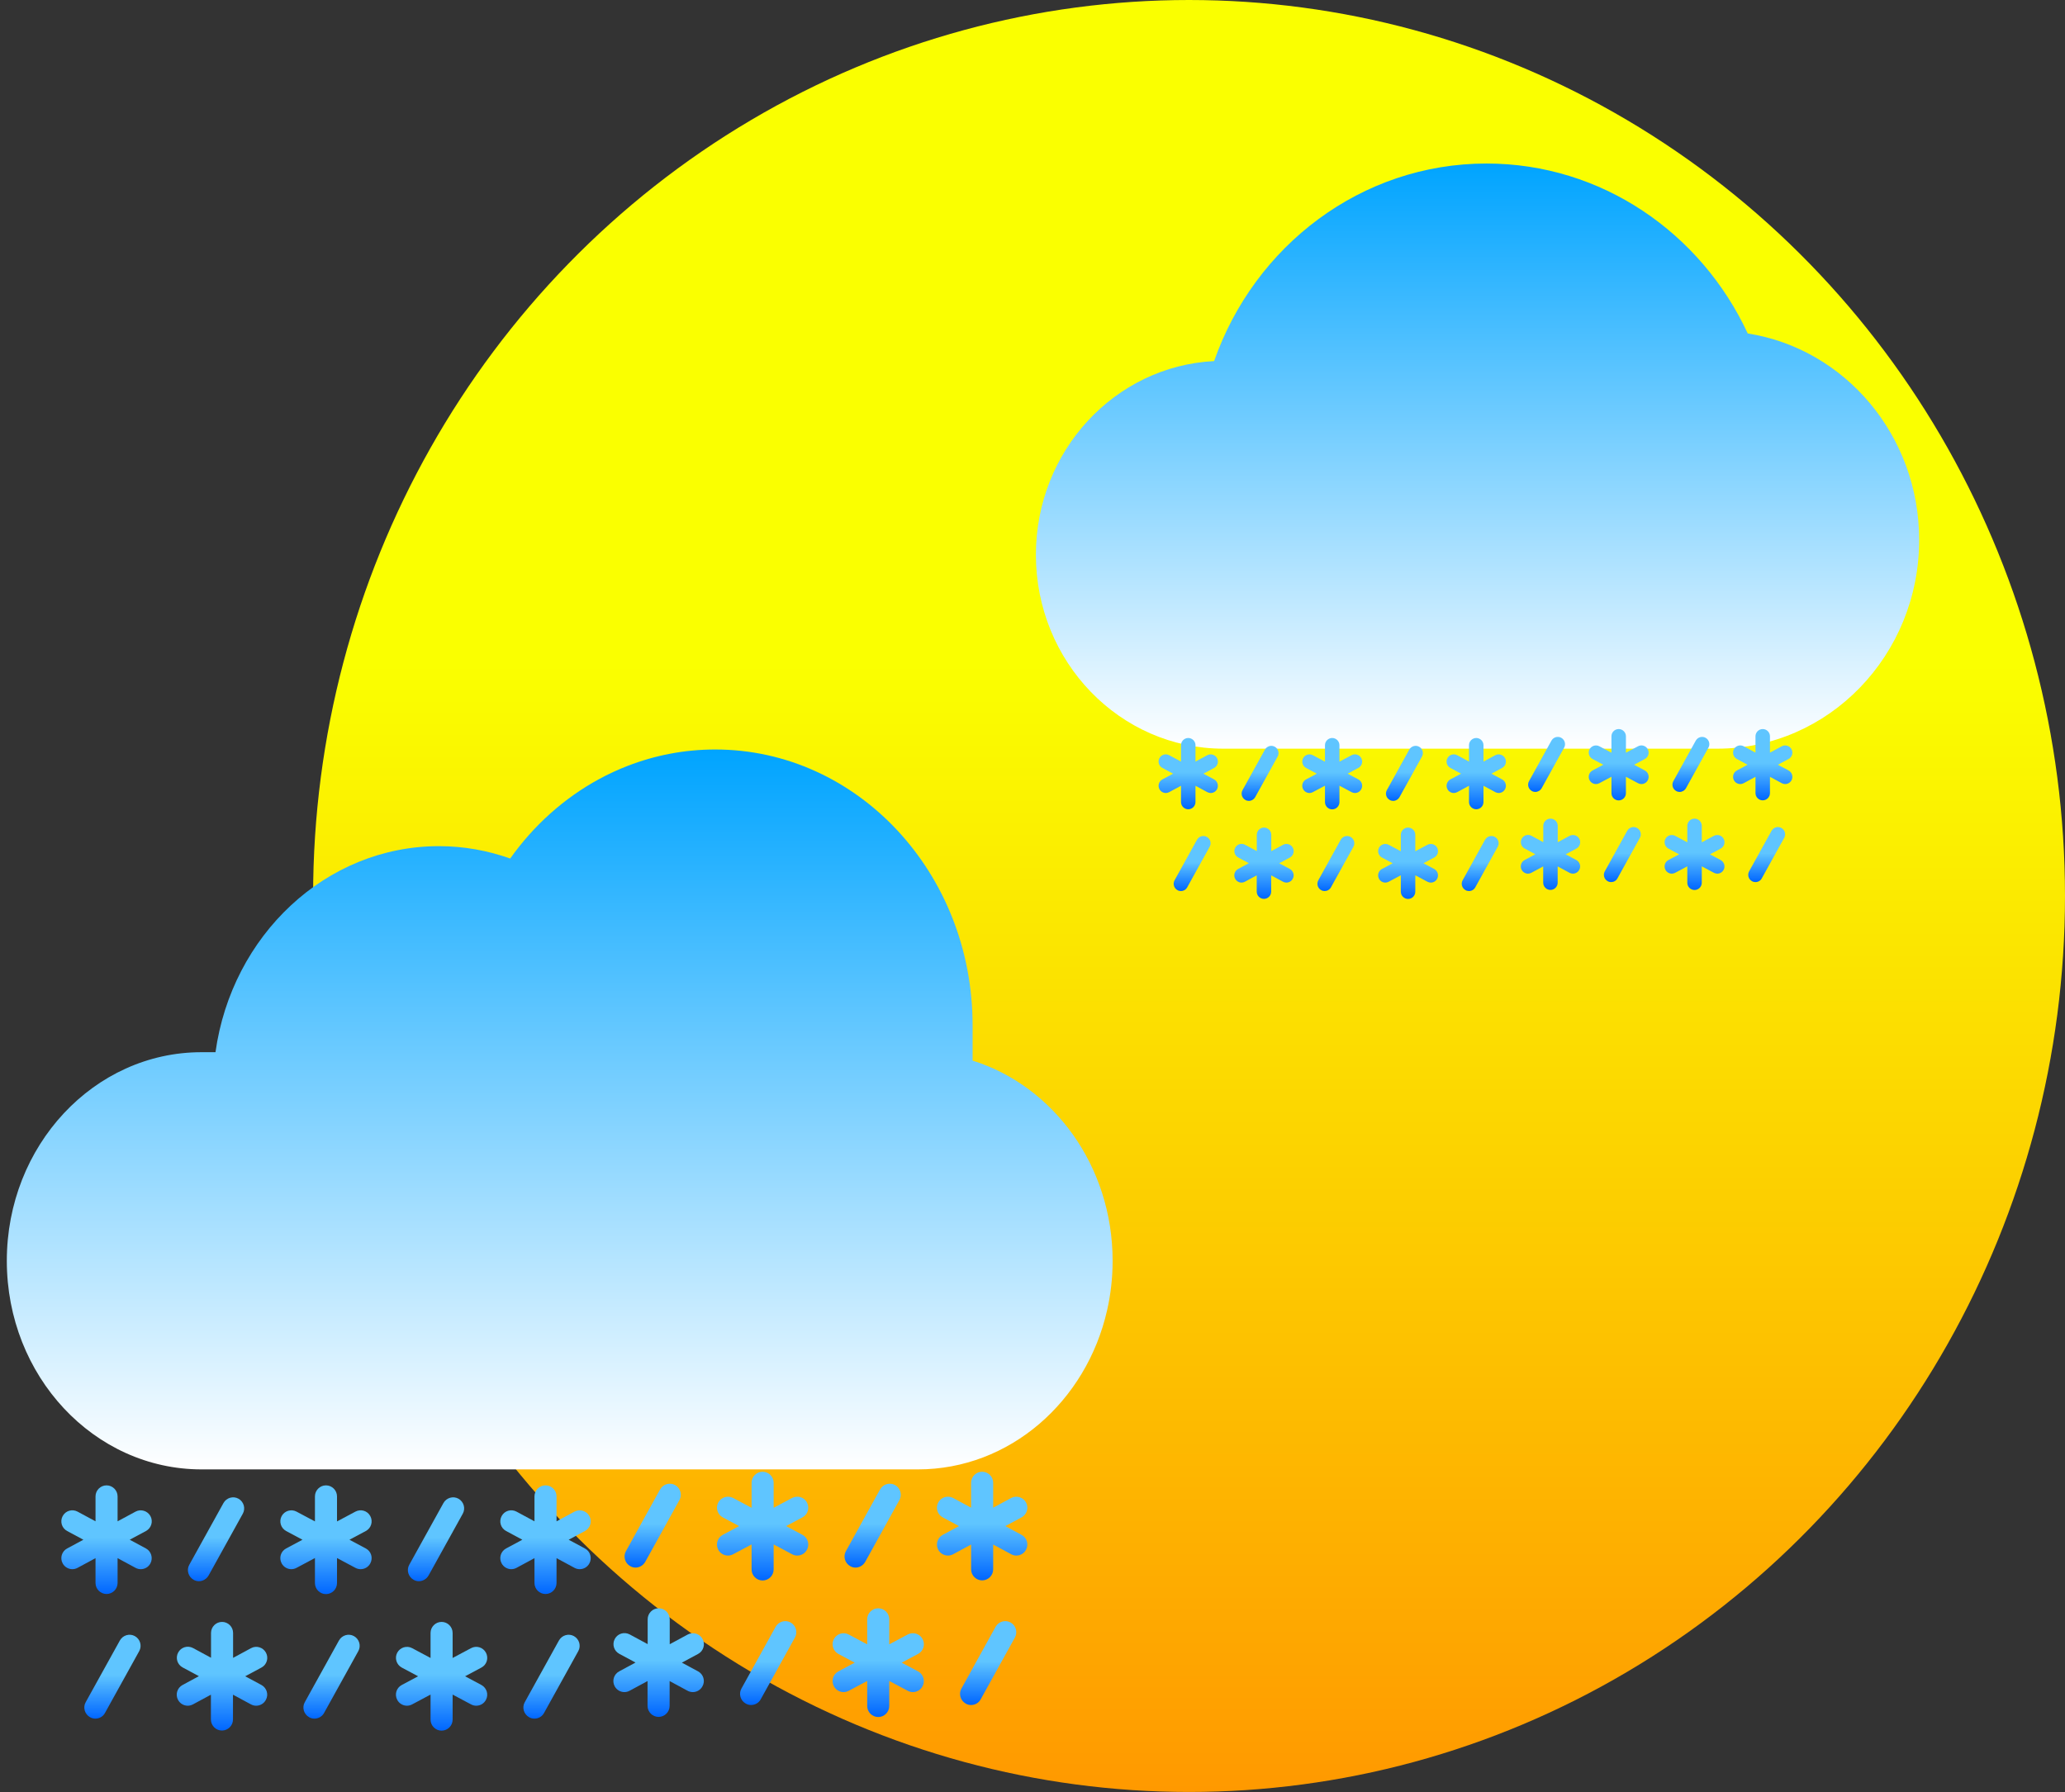 <svg width="303" height="263" viewBox="0 0 303 263" fill="none" xmlns="http://www.w3.org/2000/svg">
<rect x="0" y="0" width="303" height="263" fill="#333333" stroke="none"/>
<g clip-path="url(#clip0_46_2)">
<ellipse cx="174.471" cy="131.5" rx="128.529" ry="131.5" fill="url(#paint0_linear_46_2)"/>
<path d="M256.448 48.941C249.592 34.186 235.006 24 218.121 24C199.729 24 184.067 36.084 178.149 52.995C163.588 53.733 152 66.176 152 81.42C152 97.138 164.319 109.88 179.516 109.88H251.973C268.336 109.88 281.6 96.161 281.6 79.237C281.6 63.886 270.687 51.172 256.448 48.941Z" fill="url(#paint1_linear_46_2)"/>
<path d="M173.291 117.711C173.291 118.295 173.769 118.773 174.353 118.773C174.937 118.773 175.415 118.295 175.415 117.711V115.322L177.146 116.256C177.306 116.341 177.475 116.384 177.645 116.384C178.028 116.384 178.389 116.182 178.58 115.821C178.846 115.311 178.654 114.663 178.145 114.387L176.583 113.548L178.145 112.709C178.665 112.433 178.856 111.785 178.58 111.275C178.304 110.766 177.656 110.564 177.146 110.84L175.415 111.774V109.374C175.415 108.79 174.937 108.312 174.353 108.312C173.769 108.312 173.291 108.79 173.291 109.374V111.774L171.56 110.84C171.04 110.564 170.402 110.755 170.126 111.275C169.85 111.796 170.041 112.433 170.562 112.709L172.123 113.548L170.562 114.387C170.041 114.663 169.85 115.311 170.126 115.821C170.317 116.182 170.689 116.384 171.061 116.384C171.231 116.384 171.401 116.341 171.56 116.256L173.291 115.322V117.711V117.711Z" fill="url(#paint2_linear_46_2)"/>
<path d="M182.733 117.403C182.892 117.499 183.072 117.541 183.242 117.541C183.614 117.541 183.975 117.34 184.177 116.989L187.469 111.042C187.756 110.532 187.565 109.884 187.055 109.597C186.545 109.311 185.897 109.502 185.611 110.011L182.318 115.959C182.032 116.469 182.223 117.117 182.733 117.403Z" fill="url(#paint3_linear_46_2)"/>
<path d="M199.746 111.275C199.47 110.755 198.833 110.564 198.313 110.84L196.539 111.785V109.374C196.539 108.79 196.061 108.312 195.477 108.312C194.893 108.312 194.415 108.79 194.415 109.374V111.785L192.641 110.84C192.121 110.564 191.484 110.766 191.208 111.275C190.931 111.796 191.133 112.433 191.643 112.709L193.215 113.548L191.643 114.387C191.123 114.663 190.931 115.3 191.208 115.821C191.399 116.182 191.77 116.384 192.142 116.384C192.312 116.384 192.482 116.341 192.641 116.256L194.415 115.311V117.722C194.415 118.306 194.893 118.784 195.477 118.784C196.061 118.784 196.539 118.306 196.539 117.722V115.311L198.313 116.256C198.472 116.341 198.642 116.384 198.812 116.384C199.194 116.384 199.555 116.182 199.746 115.821C200.023 115.3 199.831 114.663 199.311 114.387L197.739 113.548L199.311 112.709C199.831 112.433 200.023 111.796 199.746 111.275Z" fill="url(#paint4_linear_46_2)"/>
<path d="M203.91 117.403C204.069 117.499 204.249 117.541 204.419 117.541C204.791 117.541 205.152 117.34 205.354 116.989L208.646 111.042C208.933 110.532 208.742 109.884 208.232 109.597C207.722 109.311 207.074 109.502 206.788 110.011L203.495 115.959C203.209 116.469 203.4 117.117 203.91 117.403Z" fill="url(#paint5_linear_46_2)"/>
<path d="M220.403 114.387L218.842 113.548L220.403 112.709C220.923 112.433 221.115 111.785 220.838 111.275C220.562 110.766 219.914 110.564 219.405 110.84L217.674 111.774V109.374C217.674 108.79 217.196 108.312 216.612 108.312C216.027 108.312 215.549 108.79 215.549 109.374V111.774L213.818 110.84C213.298 110.564 212.661 110.755 212.385 111.275C212.108 111.796 212.3 112.433 212.82 112.709L214.381 113.548L212.82 114.387C212.3 114.663 212.108 115.311 212.385 115.821C212.576 116.182 212.947 116.384 213.319 116.384C213.489 116.384 213.659 116.341 213.818 116.256L215.549 115.322V117.711C215.549 118.295 216.027 118.773 216.612 118.773C217.196 118.773 217.674 118.295 217.674 117.711V115.322L219.405 116.256C219.564 116.341 219.734 116.384 219.904 116.384C220.286 116.384 220.647 116.182 220.838 115.821C221.115 115.311 220.923 114.663 220.403 114.387Z" fill="url(#paint6_linear_46_2)"/>
<path d="M172.76 130.636C172.919 130.732 173.1 130.774 173.27 130.774C173.652 130.774 174.013 130.583 174.204 130.222L177.497 124.275C177.783 123.765 177.592 123.117 177.083 122.83C176.573 122.544 175.925 122.735 175.638 123.244L172.346 129.192C172.059 129.702 172.25 130.349 172.76 130.636Z" fill="url(#paint7_linear_46_2)"/>
<path d="M184.4 128.47V130.859C184.4 131.443 184.878 131.921 185.462 131.921C186.046 131.921 186.524 131.443 186.524 130.859V128.47L188.255 129.404C188.414 129.489 188.584 129.532 188.754 129.532C189.137 129.532 189.498 129.33 189.689 128.969C189.976 128.459 189.774 127.811 189.264 127.535L187.703 126.696L189.264 125.857C189.784 125.581 189.976 124.933 189.7 124.423C189.423 123.903 188.776 123.712 188.266 123.988L186.535 124.922V122.522C186.535 121.938 186.057 121.46 185.473 121.46C184.888 121.46 184.411 121.938 184.411 122.522V124.912L182.679 123.977C182.159 123.701 181.522 123.892 181.246 124.413C180.97 124.933 181.161 125.57 181.681 125.846L183.242 126.685L181.671 127.535C181.15 127.811 180.959 128.459 181.235 128.969C181.426 129.33 181.798 129.532 182.17 129.532C182.34 129.532 182.51 129.489 182.669 129.404L184.4 128.47Z" fill="url(#paint8_linear_46_2)"/>
<path d="M194.362 130.774C194.734 130.774 195.105 130.583 195.296 130.222L198.589 124.275C198.875 123.765 198.684 123.117 198.175 122.83C197.665 122.544 197.017 122.735 196.73 123.244L193.438 129.192C193.151 129.702 193.342 130.349 193.852 130.636C194.011 130.732 194.192 130.774 194.362 130.774Z" fill="url(#paint9_linear_46_2)"/>
<path d="M210.877 128.969C211.153 128.448 210.951 127.811 210.441 127.535L208.869 126.696L210.441 125.857C210.961 125.581 211.153 124.944 210.877 124.423C210.6 123.903 209.963 123.712 209.443 123.988L207.669 124.933V122.522C207.669 121.938 207.191 121.46 206.607 121.46C206.023 121.46 205.545 121.938 205.545 122.522V124.933L203.771 123.988C203.251 123.712 202.614 123.914 202.338 124.423C202.062 124.944 202.263 125.581 202.773 125.857L204.345 126.696L202.773 127.535C202.253 127.811 202.062 128.448 202.338 128.969C202.529 129.33 202.901 129.532 203.272 129.532C203.442 129.532 203.612 129.489 203.771 129.404L205.545 128.459V130.87C205.545 131.454 206.023 131.932 206.607 131.932C207.191 131.932 207.669 131.454 207.669 130.87V128.459L209.443 129.404C209.602 129.489 209.772 129.532 209.942 129.532C210.324 129.532 210.685 129.33 210.877 128.969Z" fill="url(#paint10_linear_46_2)"/>
<path d="M219.352 122.83C218.842 122.544 218.194 122.735 217.907 123.244L214.615 129.192C214.328 129.702 214.519 130.349 215.029 130.636C215.188 130.732 215.369 130.774 215.539 130.774C215.921 130.774 216.282 130.583 216.473 130.222L219.766 124.275C220.052 123.765 219.861 123.117 219.352 122.83Z" fill="url(#paint11_linear_46_2)"/>
<path d="M224.768 116.091C224.927 116.187 225.108 116.229 225.278 116.229C225.649 116.229 226.011 116.027 226.212 115.677L229.505 109.729C229.791 109.22 229.6 108.572 229.09 108.285C228.581 107.998 227.933 108.189 227.646 108.699L224.354 114.647C224.067 115.156 224.258 115.804 224.768 116.091Z" fill="url(#paint12_linear_46_2)"/>
<path d="M241.782 109.963C241.506 109.443 240.868 109.252 240.348 109.528L238.574 110.473V108.062C238.574 107.478 238.096 107 237.512 107C236.928 107 236.45 107.478 236.45 108.062V110.473L234.677 109.528C234.156 109.252 233.519 109.453 233.243 109.963C232.967 110.483 233.169 111.121 233.678 111.397L235.25 112.236L233.678 113.075C233.158 113.351 232.967 113.988 233.243 114.509C233.434 114.87 233.806 115.071 234.178 115.071C234.348 115.071 234.517 115.029 234.677 114.944L236.45 113.999V116.41C236.45 116.994 236.928 117.472 237.512 117.472C238.096 117.472 238.574 116.994 238.574 116.41V113.999L240.348 114.944C240.507 115.029 240.677 115.071 240.847 115.071C241.229 115.071 241.591 114.87 241.782 114.509C242.058 113.988 241.867 113.351 241.346 113.075L239.775 112.236L241.346 111.397C241.867 111.121 242.058 110.483 241.782 109.963Z" fill="url(#paint13_linear_46_2)"/>
<path d="M245.945 116.091C246.104 116.187 246.285 116.229 246.455 116.229C246.826 116.229 247.188 116.027 247.389 115.677L250.682 109.729C250.968 109.22 250.777 108.572 250.267 108.285C249.758 107.998 249.11 108.189 248.823 108.699L245.531 114.647C245.244 115.156 245.435 115.804 245.945 116.091Z" fill="url(#paint14_linear_46_2)"/>
<path d="M262.438 113.075L260.877 112.236L262.438 111.397C262.959 111.121 263.15 110.473 262.874 109.963C262.598 109.453 261.95 109.252 261.44 109.528L259.709 110.462V108.062C259.709 107.478 259.231 107 258.647 107C258.063 107 257.585 107.478 257.585 108.062V110.462L255.854 109.528C255.333 109.252 254.696 109.443 254.42 109.963C254.144 110.483 254.335 111.121 254.855 111.397L256.417 112.236L254.855 113.075C254.335 113.351 254.144 113.999 254.42 114.509C254.611 114.87 254.983 115.071 255.355 115.071C255.525 115.071 255.694 115.029 255.854 114.944L257.585 114.009V116.399C257.585 116.983 258.063 117.461 258.647 117.461C259.231 117.461 259.709 116.983 259.709 116.399V114.009L261.44 114.944C261.599 115.029 261.769 115.071 261.939 115.071C262.322 115.071 262.683 114.87 262.874 114.509C263.15 113.999 262.959 113.351 262.438 113.075Z" fill="url(#paint15_linear_46_2)"/>
<path d="M226.435 127.157V129.547C226.435 130.131 226.913 130.609 227.497 130.609C228.082 130.609 228.559 130.131 228.559 129.547V127.157L230.291 128.092C230.45 128.177 230.62 128.22 230.79 128.22C231.172 128.22 231.533 128.018 231.724 127.657C232.011 127.147 231.809 126.499 231.3 126.223L229.738 125.384L231.3 124.545C231.82 124.269 232.011 123.621 231.735 123.111C231.459 122.591 230.811 122.4 230.301 122.676L228.57 123.61V121.21C228.57 120.626 228.092 120.148 227.508 120.148C226.924 120.148 226.446 120.626 226.446 121.21V123.6L224.715 122.665C224.194 122.389 223.557 122.58 223.281 123.1C223.005 123.621 223.196 124.258 223.717 124.534L225.278 125.373L223.706 126.223C223.186 126.499 222.994 127.147 223.271 127.657C223.462 128.018 223.833 128.22 224.205 128.22C224.375 128.22 224.545 128.177 224.704 128.092L226.435 127.157Z" fill="url(#paint16_linear_46_2)"/>
<path d="M236.397 129.462C236.769 129.462 237.141 129.271 237.332 128.91L240.624 122.962C240.911 122.453 240.72 121.805 240.21 121.518C239.7 121.231 239.052 121.422 238.766 121.932L235.473 127.88C235.187 128.389 235.378 129.037 235.887 129.324C236.047 129.42 236.227 129.462 236.397 129.462Z" fill="url(#paint17_linear_46_2)"/>
<path d="M252.912 127.657C253.188 127.136 252.986 126.499 252.476 126.223L250.905 125.384L252.476 124.545C252.997 124.269 253.188 123.632 252.912 123.111C252.636 122.591 251.999 122.4 251.478 122.676L249.705 123.621V121.21C249.705 120.626 249.227 120.148 248.643 120.148C248.058 120.148 247.58 120.626 247.58 121.21V123.621L245.807 122.676C245.286 122.4 244.649 122.601 244.373 123.111C244.097 123.632 244.299 124.269 244.809 124.545L246.38 125.384L244.809 126.223C244.288 126.499 244.097 127.136 244.373 127.657C244.564 128.018 244.936 128.22 245.308 128.22C245.478 128.22 245.648 128.177 245.807 128.092L247.58 127.147V129.558C247.58 130.142 248.058 130.62 248.643 130.62C249.227 130.62 249.705 130.142 249.705 129.558V127.147L251.478 128.092C251.637 128.177 251.807 128.22 251.977 128.22C252.36 128.22 252.721 128.018 252.912 127.657Z" fill="url(#paint18_linear_46_2)"/>
<path d="M261.387 121.518C260.877 121.231 260.229 121.422 259.943 121.932L256.65 127.88C256.364 128.389 256.555 129.037 257.064 129.324C257.224 129.42 257.404 129.462 257.574 129.462C257.957 129.462 258.318 129.271 258.509 128.91L261.801 122.962C262.088 122.453 261.897 121.805 261.387 121.518Z" fill="url(#paint19_linear_46_2)"/>
<path d="M163.256 185.044C163.256 187.539 162.979 189.958 162.452 192.276C159.423 205.692 148.14 215.656 134.683 215.656H29.568C21.681 215.656 14.536 212.228 9.367 206.69C4.198 201.151 1 193.501 1 185.044C1 168.135 13.788 154.426 29.568 154.426H31.619C32.809 145.874 36.849 138.314 42.672 132.891C48.49 127.468 56.09 124.187 64.406 124.187C68.06 124.187 71.574 124.832 74.862 126.002C78.309 121.138 82.763 117.141 87.885 114.354C89.24 113.619 90.641 112.968 92.085 112.409C96.097 110.852 100.429 110 104.944 110C125.804 110 142.712 128.118 142.712 150.47V155.662C148.648 157.521 153.784 161.387 157.438 166.528C161.088 171.668 163.256 178.084 163.256 185.044Z" fill="url(#paint20_linear_46_2)"/>
<path d="M14.016 232.326C14.016 233.216 14.745 233.944 15.635 233.944C16.525 233.944 17.253 233.216 17.253 232.326V228.683L19.892 230.108C20.135 230.237 20.394 230.302 20.653 230.302C21.235 230.302 21.786 229.995 22.077 229.444C22.482 228.667 22.191 227.68 21.414 227.259L19.034 225.98L21.414 224.701C22.207 224.281 22.498 223.293 22.077 222.516C21.656 221.739 20.669 221.432 19.892 221.853L17.253 223.277V219.619C17.253 218.728 16.525 218 15.635 218C14.745 218 14.016 218.728 14.016 219.619V223.277L11.378 221.853C10.584 221.432 9.613 221.723 9.192 222.516C8.771 223.309 9.063 224.281 9.856 224.701L12.236 225.98L9.856 227.259C9.063 227.68 8.771 228.667 9.192 229.444C9.484 229.995 10.05 230.302 10.617 230.302C10.876 230.302 11.135 230.237 11.378 230.108L14.016 228.683V232.326V232.326Z" fill="url(#paint21_linear_46_2)"/>
<path d="M28.406 231.856C28.649 232.002 28.924 232.067 29.183 232.067C29.75 232.067 30.3 231.759 30.608 231.225L35.626 222.16C36.063 221.383 35.772 220.396 34.995 219.959C34.218 219.522 33.23 219.813 32.793 220.59L27.775 229.655C27.338 230.432 27.629 231.419 28.406 231.856Z" fill="url(#paint22_linear_46_2)"/>
<path d="M54.338 222.516C53.917 221.723 52.946 221.432 52.153 221.853L49.45 223.293V219.619C49.45 218.728 48.721 218 47.831 218C46.941 218 46.212 218.728 46.212 219.619V223.293L43.509 221.853C42.716 221.432 41.745 221.739 41.324 222.516C40.903 223.309 41.21 224.281 41.987 224.701L44.383 225.98L41.987 227.259C41.194 227.68 40.903 228.651 41.324 229.444C41.615 229.995 42.181 230.302 42.748 230.302C43.007 230.302 43.266 230.237 43.509 230.108L46.212 228.667V232.342C46.212 233.232 46.941 233.96 47.831 233.96C48.721 233.96 49.45 233.232 49.45 232.342V228.667L52.153 230.108C52.396 230.237 52.655 230.302 52.913 230.302C53.496 230.302 54.047 229.995 54.338 229.444C54.759 228.651 54.468 227.68 53.674 227.259L51.279 225.98L53.674 224.701C54.468 224.281 54.759 223.309 54.338 222.516Z" fill="url(#paint23_linear_46_2)"/>
<path d="M60.683 231.856C60.926 232.002 61.201 232.067 61.46 232.067C62.027 232.067 62.577 231.759 62.885 231.225L67.903 222.16C68.34 221.383 68.048 220.396 67.272 219.959C66.495 219.522 65.507 219.813 65.07 220.59L60.052 229.655C59.615 230.432 59.906 231.419 60.683 231.856Z" fill="url(#paint24_linear_46_2)"/>
<path d="M85.822 227.259L83.442 225.98L85.822 224.701C86.615 224.281 86.906 223.293 86.486 222.516C86.065 221.739 85.077 221.432 84.3 221.853L81.662 223.277V219.619C81.662 218.728 80.933 218 80.043 218C79.153 218 78.424 218.728 78.424 219.619V223.277L75.786 221.853C74.993 221.432 74.022 221.723 73.601 222.516C73.18 223.309 73.471 224.281 74.264 224.701L76.644 225.98L74.264 227.259C73.471 227.68 73.18 228.667 73.601 229.444C73.892 229.995 74.459 230.302 75.025 230.302C75.284 230.302 75.543 230.237 75.786 230.108L78.424 228.683V232.326C78.424 233.216 79.153 233.944 80.043 233.944C80.933 233.944 81.662 233.216 81.662 232.326V228.683L84.3 230.108C84.543 230.237 84.802 230.302 85.061 230.302C85.644 230.302 86.194 229.995 86.486 229.444C86.906 228.667 86.615 227.68 85.822 227.259Z" fill="url(#paint25_linear_46_2)"/>
<path d="M13.207 252.025C13.45 252.171 13.725 252.236 13.984 252.236C14.566 252.236 15.117 251.944 15.408 251.394L20.426 242.329C20.863 241.552 20.572 240.565 19.795 240.128C19.018 239.691 18.03 239.982 17.593 240.759L12.575 249.824C12.138 250.601 12.43 251.588 13.207 252.025Z" fill="url(#paint26_linear_46_2)"/>
<path d="M30.948 248.723V252.365C30.948 253.255 31.676 253.984 32.566 253.984C33.457 253.984 34.185 253.255 34.185 252.365V248.723L36.824 250.147C37.066 250.277 37.325 250.342 37.584 250.342C38.167 250.342 38.718 250.034 39.009 249.484C39.446 248.707 39.138 247.719 38.361 247.299L35.982 246.02L38.361 244.741C39.155 244.32 39.446 243.333 39.025 242.556C38.604 241.763 37.617 241.471 36.84 241.892L34.201 243.317V239.658C34.201 238.768 33.473 238.04 32.583 238.04C31.692 238.04 30.964 238.768 30.964 239.658V243.3L28.325 241.876C27.532 241.455 26.561 241.746 26.14 242.54C25.719 243.333 26.011 244.304 26.804 244.725L29.183 246.004L26.788 247.299C25.994 247.719 25.703 248.707 26.124 249.484C26.415 250.034 26.982 250.342 27.548 250.342C27.807 250.342 28.066 250.277 28.309 250.147L30.948 248.723Z" fill="url(#paint27_linear_46_2)"/>
<path d="M46.131 252.236C46.698 252.236 47.264 251.944 47.556 251.394L52.574 242.329C53.011 241.552 52.719 240.565 51.942 240.128C51.165 239.691 50.178 239.982 49.741 240.759L44.723 249.824C44.286 250.601 44.577 251.588 45.354 252.025C45.597 252.171 45.872 252.236 46.131 252.236Z" fill="url(#paint28_linear_46_2)"/>
<path d="M71.302 249.484C71.723 248.691 71.415 247.719 70.638 247.299L68.243 246.02L70.638 244.741C71.432 244.32 71.723 243.349 71.302 242.556C70.881 241.763 69.91 241.471 69.117 241.892L66.414 243.333V239.658C66.414 238.768 65.685 238.04 64.795 238.04C63.905 238.04 63.176 238.768 63.176 239.658V243.333L60.473 241.892C59.68 241.471 58.709 241.779 58.288 242.556C57.867 243.349 58.174 244.32 58.951 244.741L61.347 246.02L58.951 247.299C58.158 247.719 57.867 248.691 58.288 249.484C58.579 250.034 59.146 250.342 59.712 250.342C59.971 250.342 60.23 250.277 60.473 250.147L63.176 248.707V252.381C63.176 253.272 63.905 254 64.795 254C65.685 254 66.414 253.272 66.414 252.381V248.707L69.117 250.147C69.36 250.277 69.619 250.342 69.878 250.342C70.46 250.342 71.011 250.034 71.302 249.484Z" fill="url(#paint29_linear_46_2)"/>
<path d="M84.219 240.128C83.442 239.691 82.455 239.982 82.018 240.759L77 249.824C76.563 250.601 76.854 251.588 77.631 252.025C77.874 252.171 78.149 252.236 78.408 252.236C78.991 252.236 79.541 251.944 79.833 251.394L84.851 242.329C85.288 241.552 84.996 240.565 84.219 240.128Z" fill="url(#paint30_linear_46_2)"/>
<path d="M92.475 229.856C92.718 230.002 92.993 230.067 93.252 230.067C93.818 230.067 94.369 229.759 94.676 229.225L99.694 220.16C100.131 219.383 99.84 218.396 99.063 217.959C98.286 217.522 97.299 217.813 96.861 218.59L91.843 227.655C91.406 228.432 91.698 229.419 92.475 229.856Z" fill="url(#paint31_linear_46_2)"/>
<path d="M118.406 220.516C117.986 219.723 117.014 219.432 116.221 219.853L113.518 221.293V217.619C113.518 216.728 112.789 216 111.899 216C111.009 216 110.28 216.728 110.28 217.619V221.293L107.577 219.853C106.784 219.432 105.813 219.739 105.392 220.516C104.971 221.309 105.279 222.281 106.056 222.701L108.451 223.98L106.056 225.259C105.262 225.68 104.971 226.651 105.392 227.444C105.683 227.995 106.25 228.302 106.816 228.302C107.075 228.302 107.334 228.237 107.577 228.108L110.28 226.667V230.342C110.28 231.232 111.009 231.96 111.899 231.96C112.789 231.96 113.518 231.232 113.518 230.342V226.667L116.221 228.108C116.464 228.237 116.723 228.302 116.982 228.302C117.565 228.302 118.115 227.995 118.406 227.444C118.827 226.651 118.536 225.68 117.743 225.259L115.347 223.98L117.743 222.701C118.536 222.281 118.827 221.309 118.406 220.516Z" fill="url(#paint32_linear_46_2)"/>
<path d="M124.752 229.856C124.994 230.002 125.27 230.067 125.529 230.067C126.095 230.067 126.646 229.759 126.953 229.225L131.971 220.16C132.408 219.383 132.117 218.396 131.34 217.959C130.563 217.522 129.575 217.813 129.138 218.59L124.12 227.655C123.683 228.432 123.975 229.419 124.752 229.856Z" fill="url(#paint33_linear_46_2)"/>
<path d="M149.89 225.259L147.511 223.98L149.89 222.701C150.683 222.281 150.975 221.293 150.554 220.516C150.133 219.739 149.146 219.432 148.369 219.853L145.73 221.277V217.619C145.73 216.728 145.002 216 144.111 216C143.221 216 142.493 216.728 142.493 217.619V221.277L139.854 219.853C139.061 219.432 138.09 219.723 137.669 220.516C137.248 221.309 137.539 222.281 138.333 222.701L140.712 223.98L138.333 225.259C137.539 225.68 137.248 226.667 137.669 227.444C137.96 227.995 138.527 228.302 139.093 228.302C139.352 228.302 139.611 228.237 139.854 228.108L142.493 226.683V230.326C142.493 231.216 143.221 231.944 144.111 231.944C145.002 231.944 145.73 231.216 145.73 230.326V226.683L148.369 228.108C148.611 228.237 148.87 228.302 149.129 228.302C149.712 228.302 150.262 227.995 150.554 227.444C150.975 226.667 150.683 225.68 149.89 225.259Z" fill="url(#paint34_linear_46_2)"/>
<path d="M95.016 246.723V250.365C95.016 251.255 95.745 251.984 96.635 251.984C97.525 251.984 98.254 251.255 98.254 250.365V246.723L100.892 248.147C101.135 248.277 101.394 248.342 101.653 248.342C102.235 248.342 102.786 248.034 103.077 247.484C103.514 246.707 103.207 245.719 102.43 245.299L100.05 244.02L102.43 242.741C103.223 242.32 103.514 241.333 103.093 240.556C102.673 239.763 101.685 239.471 100.908 239.892L98.27 241.317V237.658C98.27 236.768 97.541 236.04 96.651 236.04C95.761 236.04 95.032 236.768 95.032 237.658V241.3L92.394 239.876C91.601 239.455 90.629 239.746 90.209 240.54C89.788 241.333 90.079 242.304 90.872 242.725L93.252 244.004L90.856 245.299C90.063 245.719 89.772 246.707 90.192 247.484C90.484 248.034 91.05 248.342 91.617 248.342C91.876 248.342 92.135 248.277 92.378 248.147L95.016 246.723Z" fill="url(#paint35_linear_46_2)"/>
<path d="M110.2 250.236C110.766 250.236 111.333 249.944 111.624 249.394L116.642 240.329C117.079 239.552 116.788 238.565 116.011 238.128C115.234 237.691 114.246 237.982 113.809 238.759L108.791 247.824C108.354 248.601 108.646 249.588 109.423 250.025C109.665 250.171 109.941 250.236 110.2 250.236Z" fill="url(#paint36_linear_46_2)"/>
<path d="M135.37 247.484C135.791 246.691 135.484 245.719 134.707 245.299L132.311 244.02L134.707 242.741C135.5 242.32 135.791 241.349 135.37 240.556C134.95 239.763 133.978 239.471 133.185 239.892L130.482 241.333V237.658C130.482 236.768 129.753 236.04 128.863 236.04C127.973 236.04 127.244 236.768 127.244 237.658V241.333L124.541 239.892C123.748 239.471 122.777 239.779 122.356 240.556C121.935 241.349 122.243 242.32 123.02 242.741L125.415 244.02L123.02 245.299C122.227 245.719 121.935 246.691 122.356 247.484C122.647 248.034 123.214 248.342 123.78 248.342C124.039 248.342 124.298 248.277 124.541 248.147L127.244 246.707V250.381C127.244 251.272 127.973 252 128.863 252C129.753 252 130.482 251.272 130.482 250.381V246.707L133.185 248.147C133.428 248.277 133.687 248.342 133.946 248.342C134.529 248.342 135.079 248.034 135.37 247.484Z" fill="url(#paint37_linear_46_2)"/>
<path d="M148.288 238.128C147.511 237.691 146.523 237.982 146.086 238.759L141.068 247.824C140.631 248.601 140.923 249.588 141.7 250.025C141.942 250.171 142.217 250.236 142.476 250.236C143.059 250.236 143.61 249.944 143.901 249.394L148.919 240.329C149.356 239.552 149.065 238.565 148.288 238.128Z" fill="url(#paint38_linear_46_2)"/>
</g>
<defs>
<linearGradient id="paint0_linear_46_2" x1="174.471" y1="0" x2="174.471" y2="263" gradientUnits="userSpaceOnUse">
<stop offset="0.37" stop-color="#FAFF00"/>
<stop offset="1" stop-color="#FF9900"/>
</linearGradient>
<linearGradient id="paint1_linear_46_2" x1="216.8" y1="24" x2="216.8" y2="109.88" gradientUnits="userSpaceOnUse">
<stop stop-color="#00A4FF"/>
<stop offset="1" stop-color="white"/>
</linearGradient>
<linearGradient id="paint2_linear_46_2" x1="174.353" y1="108.312" x2="174.353" y2="118.773" gradientUnits="userSpaceOnUse">
<stop offset="0.479" stop-color="#5FC5FF"/>
<stop offset="1" stop-color="#0066FF"/>
</linearGradient>
<linearGradient id="paint3_linear_46_2" x1="184.894" y1="109.464" x2="184.894" y2="117.541" gradientUnits="userSpaceOnUse">
<stop offset="0.479" stop-color="#5FC5FF"/>
<stop offset="1" stop-color="#0066FF"/>
</linearGradient>
<linearGradient id="paint4_linear_46_2" x1="195.477" y1="108.312" x2="195.477" y2="118.784" gradientUnits="userSpaceOnUse">
<stop offset="0.479" stop-color="#5FC5FF"/>
<stop offset="1" stop-color="#0066FF"/>
</linearGradient>
<linearGradient id="paint5_linear_46_2" x1="206.071" y1="109.464" x2="206.071" y2="117.541" gradientUnits="userSpaceOnUse">
<stop offset="0.479" stop-color="#5FC5FF"/>
<stop offset="1" stop-color="#0066FF"/>
</linearGradient>
<linearGradient id="paint6_linear_46_2" x1="216.612" y1="108.312" x2="216.612" y2="118.773" gradientUnits="userSpaceOnUse">
<stop offset="0.479" stop-color="#5FC5FF"/>
<stop offset="1" stop-color="#0066FF"/>
</linearGradient>
<linearGradient id="paint7_linear_46_2" x1="174.921" y1="122.697" x2="174.921" y2="130.774" gradientUnits="userSpaceOnUse">
<stop offset="0.479" stop-color="#5FC5FF"/>
<stop offset="1" stop-color="#0066FF"/>
</linearGradient>
<linearGradient id="paint8_linear_46_2" x1="185.467" y1="121.46" x2="185.467" y2="131.921" gradientUnits="userSpaceOnUse">
<stop offset="0.479" stop-color="#5FC5FF"/>
<stop offset="1" stop-color="#0066FF"/>
</linearGradient>
<linearGradient id="paint9_linear_46_2" x1="196.013" y1="122.697" x2="196.013" y2="130.774" gradientUnits="userSpaceOnUse">
<stop offset="0.479" stop-color="#5FC5FF"/>
<stop offset="1" stop-color="#0066FF"/>
</linearGradient>
<linearGradient id="paint10_linear_46_2" x1="206.607" y1="121.46" x2="206.607" y2="131.932" gradientUnits="userSpaceOnUse">
<stop offset="0.479" stop-color="#5FC5FF"/>
<stop offset="1" stop-color="#0066FF"/>
</linearGradient>
<linearGradient id="paint11_linear_46_2" x1="217.19" y1="122.697" x2="217.19" y2="130.774" gradientUnits="userSpaceOnUse">
<stop offset="0.479" stop-color="#5FC5FF"/>
<stop offset="1" stop-color="#0066FF"/>
</linearGradient>
<linearGradient id="paint12_linear_46_2" x1="226.929" y1="108.151" x2="226.929" y2="116.229" gradientUnits="userSpaceOnUse">
<stop offset="0.479" stop-color="#5FC5FF"/>
<stop offset="1" stop-color="#0066FF"/>
</linearGradient>
<linearGradient id="paint13_linear_46_2" x1="237.512" y1="107" x2="237.512" y2="117.472" gradientUnits="userSpaceOnUse">
<stop offset="0.479" stop-color="#5FC5FF"/>
<stop offset="1" stop-color="#0066FF"/>
</linearGradient>
<linearGradient id="paint14_linear_46_2" x1="248.106" y1="108.151" x2="248.106" y2="116.229" gradientUnits="userSpaceOnUse">
<stop offset="0.479" stop-color="#5FC5FF"/>
<stop offset="1" stop-color="#0066FF"/>
</linearGradient>
<linearGradient id="paint15_linear_46_2" x1="258.647" y1="107" x2="258.647" y2="117.461" gradientUnits="userSpaceOnUse">
<stop offset="0.479" stop-color="#5FC5FF"/>
<stop offset="1" stop-color="#0066FF"/>
</linearGradient>
<linearGradient id="paint16_linear_46_2" x1="227.503" y1="120.148" x2="227.503" y2="130.609" gradientUnits="userSpaceOnUse">
<stop offset="0.479" stop-color="#5FC5FF"/>
<stop offset="1" stop-color="#0066FF"/>
</linearGradient>
<linearGradient id="paint17_linear_46_2" x1="238.049" y1="121.384" x2="238.049" y2="129.462" gradientUnits="userSpaceOnUse">
<stop offset="0.479" stop-color="#5FC5FF"/>
<stop offset="1" stop-color="#0066FF"/>
</linearGradient>
<linearGradient id="paint18_linear_46_2" x1="248.643" y1="120.148" x2="248.643" y2="130.62" gradientUnits="userSpaceOnUse">
<stop offset="0.479" stop-color="#5FC5FF"/>
<stop offset="1" stop-color="#0066FF"/>
</linearGradient>
<linearGradient id="paint19_linear_46_2" x1="259.226" y1="121.384" x2="259.226" y2="129.462" gradientUnits="userSpaceOnUse">
<stop offset="0.479" stop-color="#5FC5FF"/>
<stop offset="1" stop-color="#0066FF"/>
</linearGradient>
<linearGradient id="paint20_linear_46_2" x1="82.128" y1="110" x2="82.128" y2="215.656" gradientUnits="userSpaceOnUse">
<stop stop-color="#00A4FF"/>
<stop offset="1" stop-color="white"/>
</linearGradient>
<linearGradient id="paint21_linear_46_2" x1="15.635" y1="218" x2="15.635" y2="233.944" gradientUnits="userSpaceOnUse">
<stop offset="0.479" stop-color="#5FC5FF"/>
<stop offset="1" stop-color="#0066FF"/>
</linearGradient>
<linearGradient id="paint22_linear_46_2" x1="31.7" y1="219.755" x2="31.7" y2="232.067" gradientUnits="userSpaceOnUse">
<stop offset="0.479" stop-color="#5FC5FF"/>
<stop offset="1" stop-color="#0066FF"/>
</linearGradient>
<linearGradient id="paint23_linear_46_2" x1="47.831" y1="218" x2="47.831" y2="233.96" gradientUnits="userSpaceOnUse">
<stop offset="0.479" stop-color="#5FC5FF"/>
<stop offset="1" stop-color="#0066FF"/>
</linearGradient>
<linearGradient id="paint24_linear_46_2" x1="63.977" y1="219.755" x2="63.977" y2="232.067" gradientUnits="userSpaceOnUse">
<stop offset="0.479" stop-color="#5FC5FF"/>
<stop offset="1" stop-color="#0066FF"/>
</linearGradient>
<linearGradient id="paint25_linear_46_2" x1="80.043" y1="218" x2="80.043" y2="233.944" gradientUnits="userSpaceOnUse">
<stop offset="0.479" stop-color="#5FC5FF"/>
<stop offset="1" stop-color="#0066FF"/>
</linearGradient>
<linearGradient id="paint26_linear_46_2" x1="16.501" y1="239.924" x2="16.501" y2="252.236" gradientUnits="userSpaceOnUse">
<stop offset="0.479" stop-color="#5FC5FF"/>
<stop offset="1" stop-color="#0066FF"/>
</linearGradient>
<linearGradient id="paint27_linear_46_2" x1="32.575" y1="238.04" x2="32.575" y2="253.984" gradientUnits="userSpaceOnUse">
<stop offset="0.479" stop-color="#5FC5FF"/>
<stop offset="1" stop-color="#0066FF"/>
</linearGradient>
<linearGradient id="paint28_linear_46_2" x1="48.648" y1="239.924" x2="48.648" y2="252.236" gradientUnits="userSpaceOnUse">
<stop offset="0.479" stop-color="#5FC5FF"/>
<stop offset="1" stop-color="#0066FF"/>
</linearGradient>
<linearGradient id="paint29_linear_46_2" x1="64.795" y1="238.04" x2="64.795" y2="254" gradientUnits="userSpaceOnUse">
<stop offset="0.479" stop-color="#5FC5FF"/>
<stop offset="1" stop-color="#0066FF"/>
</linearGradient>
<linearGradient id="paint30_linear_46_2" x1="80.925" y1="239.924" x2="80.925" y2="252.236" gradientUnits="userSpaceOnUse">
<stop offset="0.479" stop-color="#5FC5FF"/>
<stop offset="1" stop-color="#0066FF"/>
</linearGradient>
<linearGradient id="paint31_linear_46_2" x1="95.769" y1="217.755" x2="95.769" y2="230.067" gradientUnits="userSpaceOnUse">
<stop offset="0.479" stop-color="#5FC5FF"/>
<stop offset="1" stop-color="#0066FF"/>
</linearGradient>
<linearGradient id="paint32_linear_46_2" x1="111.899" y1="216" x2="111.899" y2="231.96" gradientUnits="userSpaceOnUse">
<stop offset="0.479" stop-color="#5FC5FF"/>
<stop offset="1" stop-color="#0066FF"/>
</linearGradient>
<linearGradient id="paint33_linear_46_2" x1="128.046" y1="217.755" x2="128.046" y2="230.067" gradientUnits="userSpaceOnUse">
<stop offset="0.479" stop-color="#5FC5FF"/>
<stop offset="1" stop-color="#0066FF"/>
</linearGradient>
<linearGradient id="paint34_linear_46_2" x1="144.111" y1="216" x2="144.111" y2="231.944" gradientUnits="userSpaceOnUse">
<stop offset="0.479" stop-color="#5FC5FF"/>
<stop offset="1" stop-color="#0066FF"/>
</linearGradient>
<linearGradient id="paint35_linear_46_2" x1="96.643" y1="236.04" x2="96.643" y2="251.984" gradientUnits="userSpaceOnUse">
<stop offset="0.479" stop-color="#5FC5FF"/>
<stop offset="1" stop-color="#0066FF"/>
</linearGradient>
<linearGradient id="paint36_linear_46_2" x1="112.717" y1="237.924" x2="112.717" y2="250.236" gradientUnits="userSpaceOnUse">
<stop offset="0.479" stop-color="#5FC5FF"/>
<stop offset="1" stop-color="#0066FF"/>
</linearGradient>
<linearGradient id="paint37_linear_46_2" x1="128.863" y1="236.04" x2="128.863" y2="252" gradientUnits="userSpaceOnUse">
<stop offset="0.479" stop-color="#5FC5FF"/>
<stop offset="1" stop-color="#0066FF"/>
</linearGradient>
<linearGradient id="paint38_linear_46_2" x1="144.994" y1="237.924" x2="144.994" y2="250.236" gradientUnits="userSpaceOnUse">
<stop offset="0.479" stop-color="#5FC5FF"/>
<stop offset="1" stop-color="#0066FF"/>
</linearGradient>
<clipPath id="clip0_46_2">
<rect width="303" height="263" fill="white"/>
</clipPath>
</defs>
</svg>

